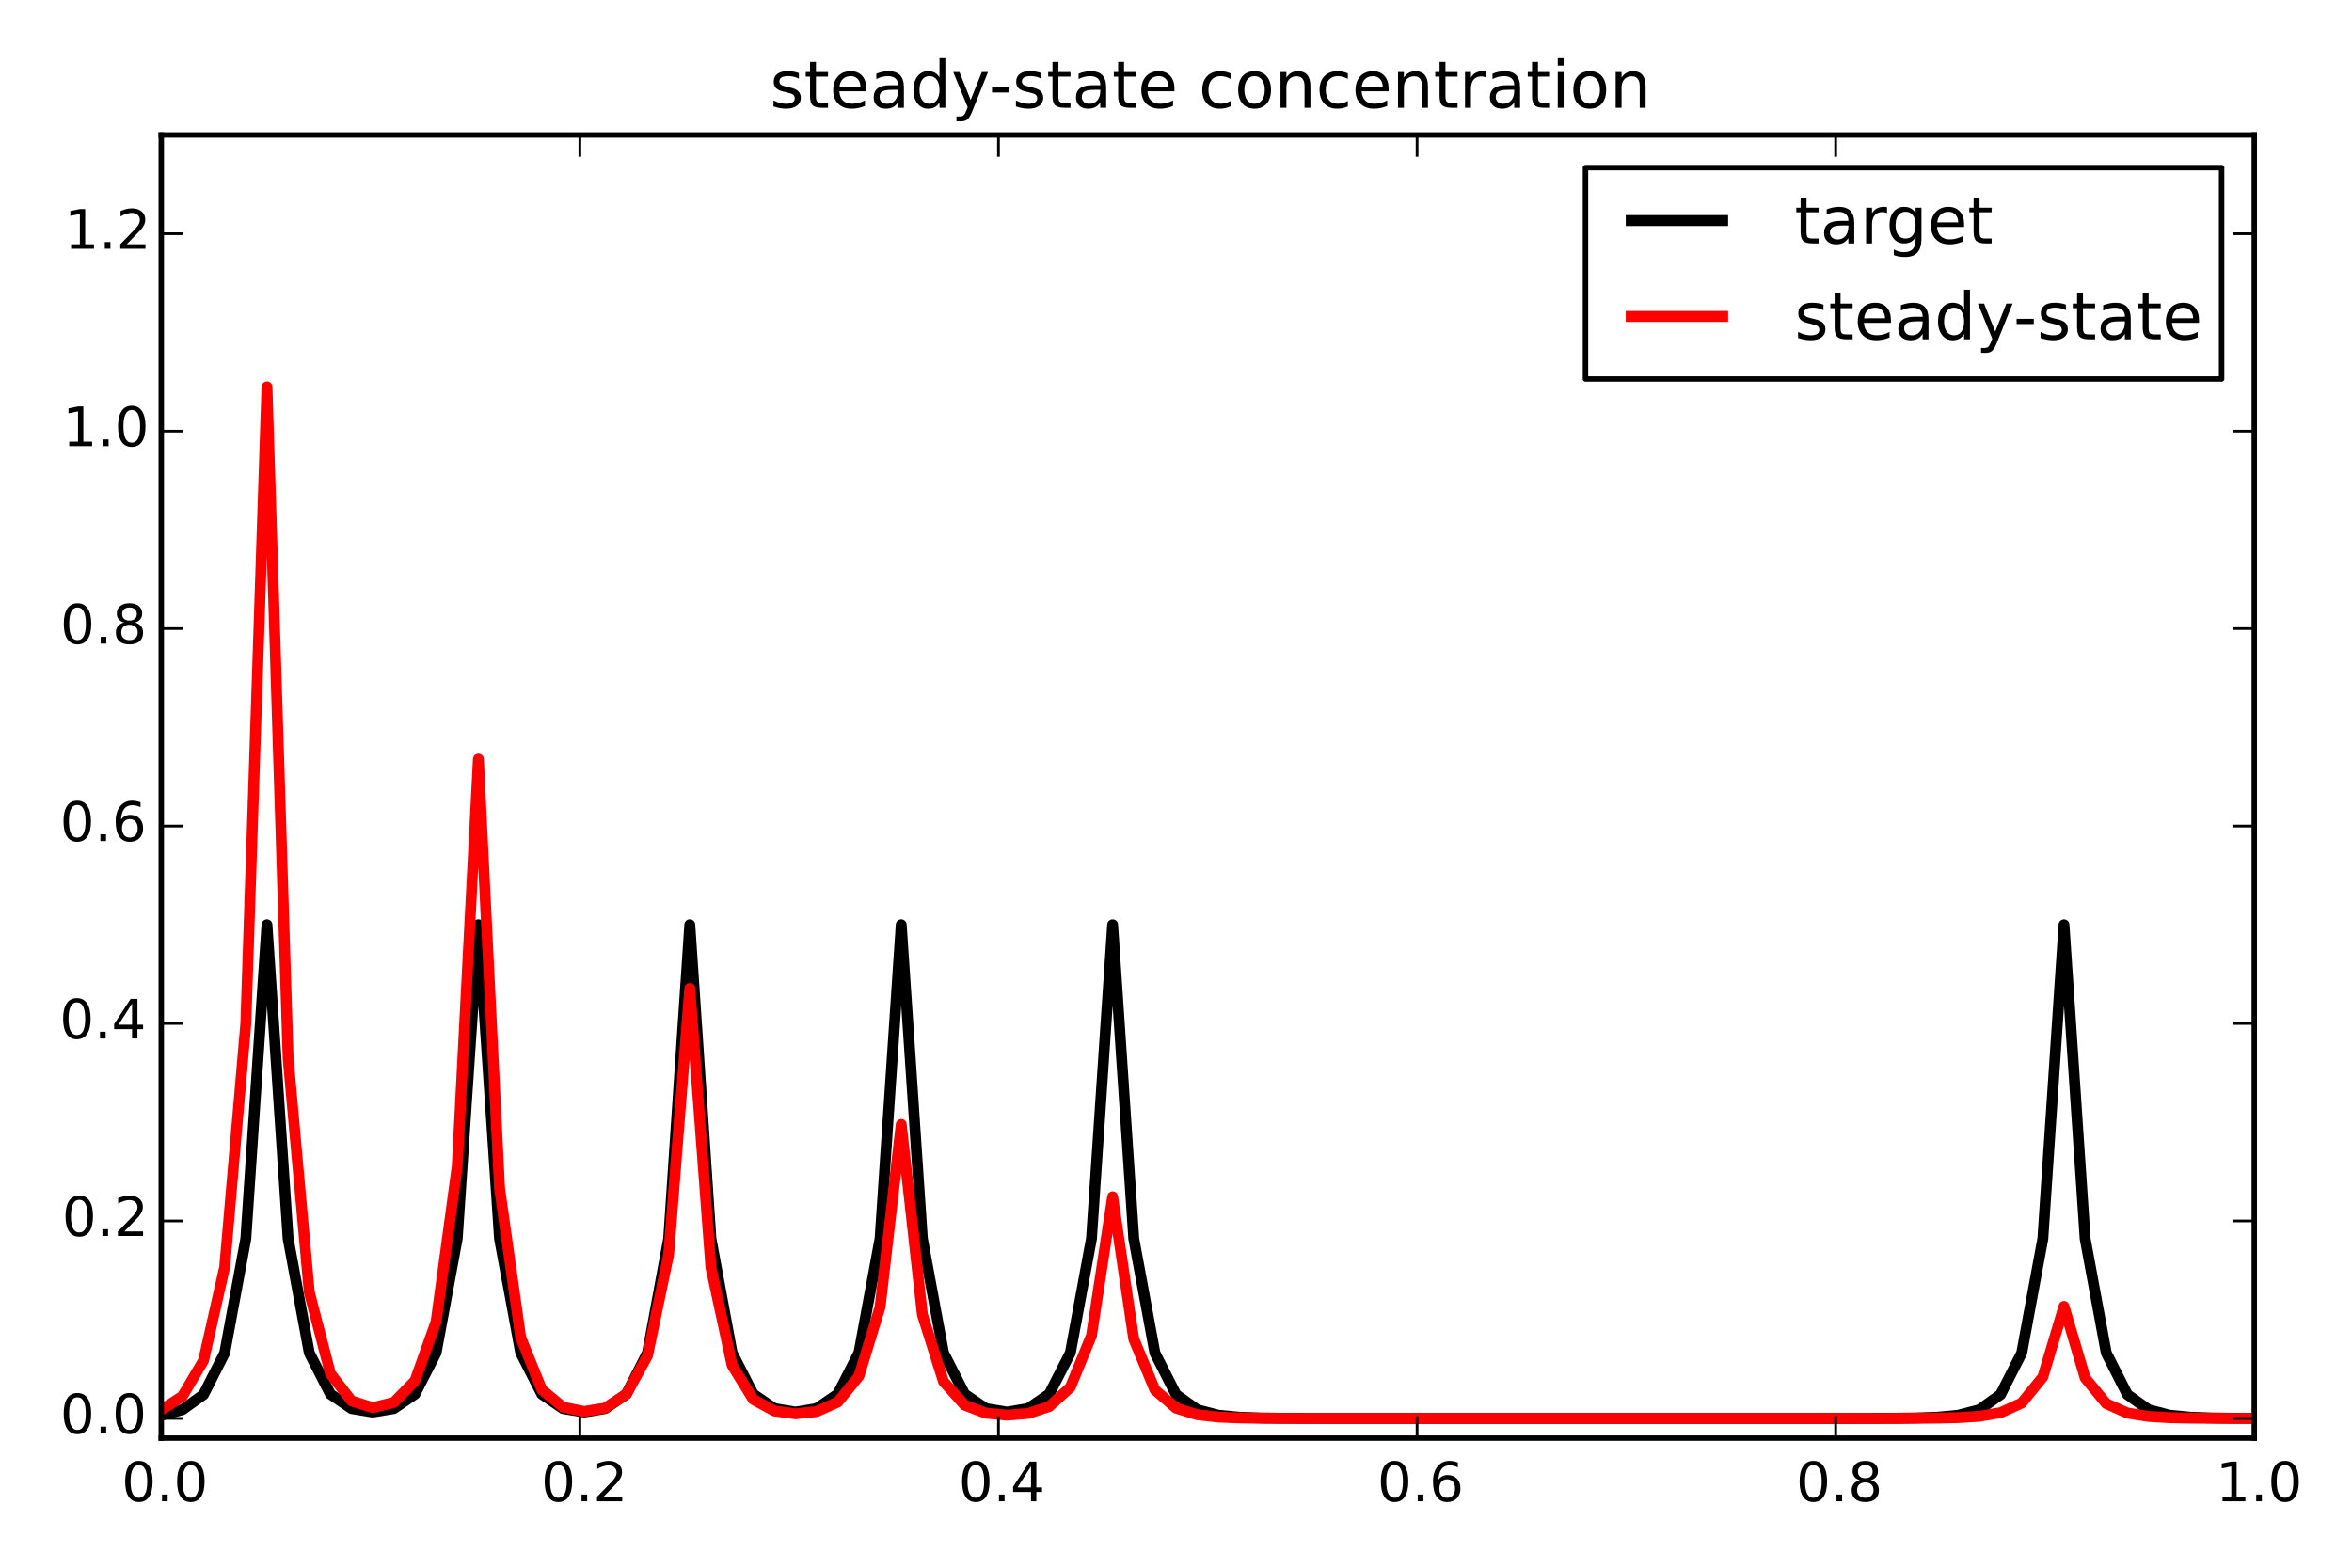<?xml version="1.0" encoding="utf-8" standalone="no"?>
<!DOCTYPE svg PUBLIC "-//W3C//DTD SVG 1.1//EN"
  "http://www.w3.org/Graphics/SVG/1.1/DTD/svg11.dtd">
<!-- Created with matplotlib (http://matplotlib.org/) -->
<svg height="288pt" version="1.1" viewBox="0 0 432 288" width="432pt" xmlns="http://www.w3.org/2000/svg" xmlns:xlink="http://www.w3.org/1999/xlink">
 <defs>
  <style type="text/css">
*{stroke-linecap:butt;stroke-linejoin:round;}
  </style>
 </defs>
 <g id="figure_1">
  <g id="patch_1">
   <path d="
M0 288
L432 288
L432 0
L0 0
z
" style="fill:#ffffff;"/>
  </g>
  <g id="axes_1">
   <g id="patch_2">
    <path d="
M29.622 264.2
L414.049 264.2
L414.049 24.8
L29.622 24.8
z
" style="fill:none;"/>
   </g>
   <g id="line2d_1">
    <path clip-path="url(#p29ad35683b)" d="
M29.622 259.992
L33.505 258.978
L37.388 256.193
L41.271 248.545
L45.154 227.547
L49.037 169.887
L52.92 227.538
L56.804 248.518
L60.687 256.116
L64.57 258.766
L68.453 259.411
L72.336 258.766
L76.219 256.115
L80.102 248.517
L83.985 227.536
L87.868 169.883
L91.751 227.536
L95.635 248.517
L99.518 256.115
L103.401 258.766
L107.284 259.411
L111.167 258.766
L115.05 256.115
L118.933 248.517
L122.816 227.536
L126.699 169.883
L130.583 227.536
L134.466 248.517
L138.349 256.115
L142.232 258.766
L146.115 259.411
L149.998 258.766
L153.881 256.115
L157.764 248.517
L161.647 227.536
L165.531 169.883
L169.414 227.536
L173.297 248.517
L177.18 256.115
L181.063 258.766
L184.946 259.411
L188.829 258.766
L192.712 256.116
L196.595 248.518
L200.478 227.538
L204.362 169.887
L208.245 227.547
L212.128 248.545
L216.011 256.193
L219.894 258.978
L223.777 259.992
L227.66 260.361
L231.543 260.496
L235.426 260.545
L239.31 260.563
L243.193 260.569
L247.076 260.571
L250.959 260.572
L254.842 260.573
L258.725 260.573
L262.608 260.573
L266.491 260.573
L270.374 260.573
L274.257 260.573
L278.141 260.573
L282.024 260.573
L285.907 260.573
L289.79 260.573
L293.673 260.573
L297.556 260.573
L301.439 260.573
L305.322 260.573
L309.205 260.573
L313.089 260.573
L316.972 260.573
L320.855 260.573
L324.738 260.573
L328.621 260.573
L332.504 260.572
L336.387 260.571
L340.27 260.569
L344.153 260.563
L348.036 260.545
L351.92 260.496
L355.803 260.361
L359.686 259.992
L363.569 258.978
L367.452 256.193
L371.335 248.546
L375.218 227.548
L379.101 169.891
L382.984 227.548
L386.867 248.546
L390.751 256.193
L394.634 258.978
L398.517 259.992
L402.4 260.361
L406.283 260.496
L410.166 260.545
L414.049 260.563" style="fill:none;stroke:#000000;stroke-linecap:square;stroke-width:2;"/>
   </g>
   <g id="line2d_2">
    <path clip-path="url(#p29ad35683b)" d="
M29.622 259.022
L33.505 256.506
L37.388 249.928
L41.271 232.766
L45.154 188.022
L49.037 71.074
L52.92 194.391
L56.804 237.373
L60.687 252.336
L64.57 257.37
L68.453 258.601
L72.336 257.641
L76.219 253.673
L80.102 242.801
L83.985 214.247
L87.868 139.455
L91.751 218.216
L95.635 245.703
L99.518 255.285
L103.401 258.513
L107.284 259.302
L111.167 258.68
L115.05 256.109
L118.933 249.047
L122.816 230.448
L126.699 181.581
L130.583 232.859
L134.466 250.81
L138.349 257.088
L142.232 259.21
L146.115 259.728
L149.998 259.309
L153.881 257.577
L157.764 252.794
L161.647 240.117
L165.531 206.578
L169.414 241.493
L173.297 253.8
L177.18 258.135
L181.063 259.611
L184.946 259.971
L188.829 259.664
L192.712 258.395
L196.595 254.855
L200.478 245.352
L204.362 219.867
L208.245 245.993
L212.128 255.333
L216.011 258.687
L219.894 259.894
L223.777 260.328
L227.66 260.485
L231.543 260.541
L235.426 260.561
L239.31 260.569
L243.193 260.571
L247.076 260.572
L250.959 260.573
L254.842 260.573
L258.725 260.573
L262.608 260.573
L266.491 260.573
L270.374 260.573
L274.257 260.573
L278.141 260.573
L282.024 260.573
L285.907 260.573
L289.79 260.573
L293.673 260.573
L297.556 260.573
L301.439 260.573
L305.322 260.573
L309.205 260.573
L313.089 260.573
L316.972 260.573
L320.855 260.573
L324.738 260.573
L328.621 260.573
L332.504 260.573
L336.387 260.572
L340.27 260.572
L344.153 260.57
L348.036 260.565
L351.92 260.553
L355.803 260.519
L359.686 260.428
L363.569 260.183
L367.452 259.524
L371.335 257.749
L375.218 252.964
L379.101 240.002
L382.984 253.124
L386.867 257.866
L390.751 259.588
L394.634 260.214
L398.517 260.442
L402.4 260.525
L406.283 260.555
L410.166 260.566
L414.049 260.57" style="fill:none;stroke:#ff0000;stroke-linecap:square;stroke-width:2;"/>
   </g>
   <g id="patch_3">
    <path d="
M29.622 24.8
L414.049 24.8" style="fill:none;stroke:#000000;stroke-linecap:square;stroke-linejoin:miter;"/>
   </g>
   <g id="patch_4">
    <path d="
M414.049 264.2
L414.049 24.8" style="fill:none;stroke:#000000;stroke-linecap:square;stroke-linejoin:miter;"/>
   </g>
   <g id="patch_5">
    <path d="
M29.622 264.2
L414.049 264.2" style="fill:none;stroke:#000000;stroke-linecap:square;stroke-linejoin:miter;"/>
   </g>
   <g id="patch_6">
    <path d="
M29.622 264.2
L29.622 24.8" style="fill:none;stroke:#000000;stroke-linecap:square;stroke-linejoin:miter;"/>
   </g>
   <g id="matplotlib.axis_1">
    <g id="xtick_1">
     <g id="line2d_3">
      <defs>
       <path d="
M0 0
L0 -4" id="m93b0483c22" style="stroke:#000000;stroke-width:0.5;"/>
      </defs>
      <g>
       <use style="stroke:#000000;stroke-width:0.5;" x="29.622" xlink:href="#m93b0483c22" y="264.2"/>
      </g>
     </g>
     <g id="line2d_4">
      <defs>
       <path d="
M0 0
L0 4" id="m741efc42ff" style="stroke:#000000;stroke-width:0.5;"/>
      </defs>
      <g>
       <use style="stroke:#000000;stroke-width:0.5;" x="29.622" xlink:href="#m741efc42ff" y="24.8"/>
      </g>
     </g>
     <g id="text_1">
      <!-- 0.0 -->
      <defs>
       <path d="
M31.781 66.406
Q24.172 66.406 20.328 58.906
Q16.5 51.422 16.5 36.375
Q16.5 21.391 20.328 13.891
Q24.172 6.391 31.781 6.391
Q39.453 6.391 43.281 13.891
Q47.125 21.391 47.125 36.375
Q47.125 51.422 43.281 58.906
Q39.453 66.406 31.781 66.406
M31.781 74.219
Q44.047 74.219 50.516 64.516
Q56.984 54.828 56.984 36.375
Q56.984 17.969 50.516 8.266
Q44.047 -1.422 31.781 -1.422
Q19.531 -1.422 13.062 8.266
Q6.594 17.969 6.594 36.375
Q6.594 54.828 13.062 64.516
Q19.531 74.219 31.781 74.219" id="BitstreamVeraSans-Roman-30"/>
       <path d="
M10.688 12.406
L21 12.406
L21 0
L10.688 0
z
" id="BitstreamVeraSans-Roman-2e"/>
      </defs>
      <g transform="translate(22.332 275.798)scale(0.1 -0.1)">
       <use xlink:href="#BitstreamVeraSans-Roman-30"/>
       <use x="63.623" xlink:href="#BitstreamVeraSans-Roman-2e"/>
       <use x="95.41" xlink:href="#BitstreamVeraSans-Roman-30"/>
      </g>
     </g>
    </g>
    <g id="xtick_2">
     <g id="line2d_5">
      <g>
       <use style="stroke:#000000;stroke-width:0.5;" x="106.507" xlink:href="#m93b0483c22" y="264.2"/>
      </g>
     </g>
     <g id="line2d_6">
      <g>
       <use style="stroke:#000000;stroke-width:0.5;" x="106.507" xlink:href="#m741efc42ff" y="24.8"/>
      </g>
     </g>
     <g id="text_2">
      <!-- 0.2 -->
      <defs>
       <path d="
M19.188 8.297
L53.609 8.297
L53.609 0
L7.328 0
L7.328 8.297
Q12.938 14.109 22.625 23.891
Q32.328 33.688 34.812 36.531
Q39.547 41.844 41.422 45.531
Q43.312 49.219 43.312 52.781
Q43.312 58.594 39.234 62.25
Q35.156 65.922 28.609 65.922
Q23.969 65.922 18.812 64.312
Q13.672 62.703 7.812 59.422
L7.812 69.391
Q13.766 71.781 18.938 73
Q24.125 74.219 28.422 74.219
Q39.75 74.219 46.484 68.547
Q53.219 62.891 53.219 53.422
Q53.219 48.922 51.531 44.891
Q49.859 40.875 45.406 35.406
Q44.188 33.984 37.641 27.219
Q31.109 20.453 19.188 8.297" id="BitstreamVeraSans-Roman-32"/>
      </defs>
      <g transform="translate(99.386 275.798)scale(0.1 -0.1)">
       <use xlink:href="#BitstreamVeraSans-Roman-30"/>
       <use x="63.623" xlink:href="#BitstreamVeraSans-Roman-2e"/>
       <use x="95.41" xlink:href="#BitstreamVeraSans-Roman-32"/>
      </g>
     </g>
    </g>
    <g id="xtick_3">
     <g id="line2d_7">
      <g>
       <use style="stroke:#000000;stroke-width:0.5;" x="183.393" xlink:href="#m93b0483c22" y="264.2"/>
      </g>
     </g>
     <g id="line2d_8">
      <g>
       <use style="stroke:#000000;stroke-width:0.5;" x="183.393" xlink:href="#m741efc42ff" y="24.8"/>
      </g>
     </g>
     <g id="text_3">
      <!-- 0.4 -->
      <defs>
       <path d="
M37.797 64.312
L12.891 25.391
L37.797 25.391
z

M35.203 72.906
L47.609 72.906
L47.609 25.391
L58.016 25.391
L58.016 17.188
L47.609 17.188
L47.609 0
L37.797 0
L37.797 17.188
L4.891 17.188
L4.891 26.703
z
" id="BitstreamVeraSans-Roman-34"/>
      </defs>
      <g transform="translate(176.051 275.798)scale(0.1 -0.1)">
       <use xlink:href="#BitstreamVeraSans-Roman-30"/>
       <use x="63.623" xlink:href="#BitstreamVeraSans-Roman-2e"/>
       <use x="95.41" xlink:href="#BitstreamVeraSans-Roman-34"/>
      </g>
     </g>
    </g>
    <g id="xtick_4">
     <g id="line2d_9">
      <g>
       <use style="stroke:#000000;stroke-width:0.5;" x="260.278" xlink:href="#m93b0483c22" y="264.2"/>
      </g>
     </g>
     <g id="line2d_10">
      <g>
       <use style="stroke:#000000;stroke-width:0.5;" x="260.278" xlink:href="#m741efc42ff" y="24.8"/>
      </g>
     </g>
     <g id="text_4">
      <!-- 0.6 -->
      <defs>
       <path d="
M33.016 40.375
Q26.375 40.375 22.484 35.828
Q18.609 31.297 18.609 23.391
Q18.609 15.531 22.484 10.953
Q26.375 6.391 33.016 6.391
Q39.656 6.391 43.531 10.953
Q47.406 15.531 47.406 23.391
Q47.406 31.297 43.531 35.828
Q39.656 40.375 33.016 40.375
M52.594 71.297
L52.594 62.312
Q48.875 64.062 45.094 64.984
Q41.312 65.922 37.594 65.922
Q27.828 65.922 22.672 59.328
Q17.531 52.734 16.797 39.406
Q19.672 43.656 24.016 45.922
Q28.375 48.188 33.594 48.188
Q44.578 48.188 50.953 41.516
Q57.328 34.859 57.328 23.391
Q57.328 12.156 50.688 5.359
Q44.047 -1.422 33.016 -1.422
Q20.359 -1.422 13.672 8.266
Q6.984 17.969 6.984 36.375
Q6.984 53.656 15.188 63.938
Q23.391 74.219 37.203 74.219
Q40.922 74.219 44.703 73.484
Q48.484 72.75 52.594 71.297" id="BitstreamVeraSans-Roman-36"/>
      </defs>
      <g transform="translate(252.971 275.798)scale(0.1 -0.1)">
       <use xlink:href="#BitstreamVeraSans-Roman-30"/>
       <use x="63.623" xlink:href="#BitstreamVeraSans-Roman-2e"/>
       <use x="95.41" xlink:href="#BitstreamVeraSans-Roman-36"/>
      </g>
     </g>
    </g>
    <g id="xtick_5">
     <g id="line2d_11">
      <g>
       <use style="stroke:#000000;stroke-width:0.5;" x="337.164" xlink:href="#m93b0483c22" y="264.2"/>
      </g>
     </g>
     <g id="line2d_12">
      <g>
       <use style="stroke:#000000;stroke-width:0.5;" x="337.164" xlink:href="#m741efc42ff" y="24.8"/>
      </g>
     </g>
     <g id="text_5">
      <!-- 0.8 -->
      <defs>
       <path d="
M31.781 34.625
Q24.75 34.625 20.719 30.859
Q16.703 27.094 16.703 20.516
Q16.703 13.922 20.719 10.156
Q24.75 6.391 31.781 6.391
Q38.812 6.391 42.859 10.172
Q46.922 13.969 46.922 20.516
Q46.922 27.094 42.891 30.859
Q38.875 34.625 31.781 34.625
M21.922 38.812
Q15.578 40.375 12.031 44.719
Q8.5 49.078 8.5 55.328
Q8.5 64.062 14.719 69.141
Q20.953 74.219 31.781 74.219
Q42.672 74.219 48.875 69.141
Q55.078 64.062 55.078 55.328
Q55.078 49.078 51.531 44.719
Q48 40.375 41.703 38.812
Q48.828 37.156 52.797 32.312
Q56.781 27.484 56.781 20.516
Q56.781 9.906 50.312 4.234
Q43.844 -1.422 31.781 -1.422
Q19.734 -1.422 13.25 4.234
Q6.781 9.906 6.781 20.516
Q6.781 27.484 10.781 32.312
Q14.797 37.156 21.922 38.812
M18.312 54.391
Q18.312 48.734 21.844 45.562
Q25.391 42.391 31.781 42.391
Q38.141 42.391 41.719 45.562
Q45.312 48.734 45.312 54.391
Q45.312 60.062 41.719 63.234
Q38.141 66.406 31.781 66.406
Q25.391 66.406 21.844 63.234
Q18.312 60.062 18.312 54.391" id="BitstreamVeraSans-Roman-38"/>
      </defs>
      <g transform="translate(329.884 275.798)scale(0.1 -0.1)">
       <use xlink:href="#BitstreamVeraSans-Roman-30"/>
       <use x="63.623" xlink:href="#BitstreamVeraSans-Roman-2e"/>
       <use x="95.41" xlink:href="#BitstreamVeraSans-Roman-38"/>
      </g>
     </g>
    </g>
    <g id="xtick_6">
     <g id="line2d_13">
      <g>
       <use style="stroke:#000000;stroke-width:0.5;" x="414.049" xlink:href="#m93b0483c22" y="264.2"/>
      </g>
     </g>
     <g id="line2d_14">
      <g>
       <use style="stroke:#000000;stroke-width:0.5;" x="414.049" xlink:href="#m741efc42ff" y="24.8"/>
      </g>
     </g>
     <g id="text_6">
      <!-- 1.0 -->
      <defs>
       <path d="
M12.406 8.297
L28.516 8.297
L28.516 63.922
L10.984 60.406
L10.984 69.391
L28.422 72.906
L38.281 72.906
L38.281 8.297
L54.391 8.297
L54.391 0
L12.406 0
z
" id="BitstreamVeraSans-Roman-31"/>
      </defs>
      <g transform="translate(406.979 275.798)scale(0.1 -0.1)">
       <use xlink:href="#BitstreamVeraSans-Roman-31"/>
       <use x="63.623" xlink:href="#BitstreamVeraSans-Roman-2e"/>
       <use x="95.41" xlink:href="#BitstreamVeraSans-Roman-30"/>
      </g>
     </g>
    </g>
   </g>
   <g id="matplotlib.axis_2">
    <g id="ytick_1">
     <g id="line2d_15">
      <defs>
       <path d="
M0 0
L4 0" id="m728421d6d4" style="stroke:#000000;stroke-width:0.5;"/>
      </defs>
      <g>
       <use style="stroke:#000000;stroke-width:0.5;" x="29.622" xlink:href="#m728421d6d4" y="260.573"/>
      </g>
     </g>
     <g id="line2d_16">
      <defs>
       <path d="
M0 0
L-4 0" id="mcb0005524f" style="stroke:#000000;stroke-width:0.5;"/>
      </defs>
      <g>
       <use style="stroke:#000000;stroke-width:0.5;" x="414.049" xlink:href="#mcb0005524f" y="260.573"/>
      </g>
     </g>
     <g id="text_7">
      <!-- 0.0 -->
      <g transform="translate(11.042 263.332)scale(0.1 -0.1)">
       <use xlink:href="#BitstreamVeraSans-Roman-30"/>
       <use x="63.623" xlink:href="#BitstreamVeraSans-Roman-2e"/>
       <use x="95.41" xlink:href="#BitstreamVeraSans-Roman-30"/>
      </g>
     </g>
    </g>
    <g id="ytick_2">
     <g id="line2d_17">
      <g>
       <use style="stroke:#000000;stroke-width:0.5;" x="29.622" xlink:href="#m728421d6d4" y="224.3"/>
      </g>
     </g>
     <g id="line2d_18">
      <g>
       <use style="stroke:#000000;stroke-width:0.5;" x="414.049" xlink:href="#mcb0005524f" y="224.3"/>
      </g>
     </g>
     <g id="text_8">
      <!-- 0.2 -->
      <g transform="translate(11.38 227.059)scale(0.1 -0.1)">
       <use xlink:href="#BitstreamVeraSans-Roman-30"/>
       <use x="63.623" xlink:href="#BitstreamVeraSans-Roman-2e"/>
       <use x="95.41" xlink:href="#BitstreamVeraSans-Roman-32"/>
      </g>
     </g>
    </g>
    <g id="ytick_3">
     <g id="line2d_19">
      <g>
       <use style="stroke:#000000;stroke-width:0.5;" x="29.622" xlink:href="#m728421d6d4" y="188.027"/>
      </g>
     </g>
     <g id="line2d_20">
      <g>
       <use style="stroke:#000000;stroke-width:0.5;" x="414.049" xlink:href="#mcb0005524f" y="188.027"/>
      </g>
     </g>
     <g id="text_9">
      <!-- 0.4 -->
      <g transform="translate(10.939 190.787)scale(0.1 -0.1)">
       <use xlink:href="#BitstreamVeraSans-Roman-30"/>
       <use x="63.623" xlink:href="#BitstreamVeraSans-Roman-2e"/>
       <use x="95.41" xlink:href="#BitstreamVeraSans-Roman-34"/>
      </g>
     </g>
    </g>
    <g id="ytick_4">
     <g id="line2d_21">
      <g>
       <use style="stroke:#000000;stroke-width:0.5;" x="29.622" xlink:href="#m728421d6d4" y="151.755"/>
      </g>
     </g>
     <g id="line2d_22">
      <g>
       <use style="stroke:#000000;stroke-width:0.5;" x="414.049" xlink:href="#mcb0005524f" y="151.755"/>
      </g>
     </g>
     <g id="text_10">
      <!-- 0.6 -->
      <g transform="translate(11.008 154.514)scale(0.1 -0.1)">
       <use xlink:href="#BitstreamVeraSans-Roman-30"/>
       <use x="63.623" xlink:href="#BitstreamVeraSans-Roman-2e"/>
       <use x="95.41" xlink:href="#BitstreamVeraSans-Roman-36"/>
      </g>
     </g>
    </g>
    <g id="ytick_5">
     <g id="line2d_23">
      <g>
       <use style="stroke:#000000;stroke-width:0.5;" x="29.622" xlink:href="#m728421d6d4" y="115.482"/>
      </g>
     </g>
     <g id="line2d_24">
      <g>
       <use style="stroke:#000000;stroke-width:0.5;" x="414.049" xlink:href="#mcb0005524f" y="115.482"/>
      </g>
     </g>
     <g id="text_11">
      <!-- 0.8 -->
      <g transform="translate(11.062 118.241)scale(0.1 -0.1)">
       <use xlink:href="#BitstreamVeraSans-Roman-30"/>
       <use x="63.623" xlink:href="#BitstreamVeraSans-Roman-2e"/>
       <use x="95.41" xlink:href="#BitstreamVeraSans-Roman-38"/>
      </g>
     </g>
    </g>
    <g id="ytick_6">
     <g id="line2d_25">
      <g>
       <use style="stroke:#000000;stroke-width:0.5;" x="29.622" xlink:href="#m728421d6d4" y="79.209"/>
      </g>
     </g>
     <g id="line2d_26">
      <g>
       <use style="stroke:#000000;stroke-width:0.5;" x="414.049" xlink:href="#mcb0005524f" y="79.209"/>
      </g>
     </g>
     <g id="text_12">
      <!-- 1.0 -->
      <g transform="translate(11.481 81.968)scale(0.1 -0.1)">
       <use xlink:href="#BitstreamVeraSans-Roman-31"/>
       <use x="63.623" xlink:href="#BitstreamVeraSans-Roman-2e"/>
       <use x="95.41" xlink:href="#BitstreamVeraSans-Roman-30"/>
      </g>
     </g>
    </g>
    <g id="ytick_7">
     <g id="line2d_27">
      <g>
       <use style="stroke:#000000;stroke-width:0.5;" x="29.622" xlink:href="#m728421d6d4" y="42.936"/>
      </g>
     </g>
     <g id="line2d_28">
      <g>
       <use style="stroke:#000000;stroke-width:0.5;" x="414.049" xlink:href="#mcb0005524f" y="42.936"/>
      </g>
     </g>
     <g id="text_13">
      <!-- 1.2 -->
      <g transform="translate(11.819 45.696)scale(0.1 -0.1)">
       <use xlink:href="#BitstreamVeraSans-Roman-31"/>
       <use x="63.623" xlink:href="#BitstreamVeraSans-Roman-2e"/>
       <use x="95.41" xlink:href="#BitstreamVeraSans-Roman-32"/>
      </g>
     </g>
    </g>
   </g>
   <g id="text_14">
    <!-- steady-state concentration -->
    <defs>
     <path id="BitstreamVeraSans-Roman-20"/>
     <path d="
M54.891 33.016
L54.891 0
L45.906 0
L45.906 32.719
Q45.906 40.484 42.875 44.328
Q39.844 48.188 33.797 48.188
Q26.516 48.188 22.312 43.547
Q18.109 38.922 18.109 30.906
L18.109 0
L9.078 0
L9.078 54.688
L18.109 54.688
L18.109 46.188
Q21.344 51.125 25.703 53.562
Q30.078 56 35.797 56
Q45.219 56 50.047 50.172
Q54.891 44.344 54.891 33.016" id="BitstreamVeraSans-Roman-6e"/>
     <path d="
M41.109 46.297
Q39.594 47.172 37.812 47.578
Q36.031 48 33.891 48
Q26.266 48 22.188 43.047
Q18.109 38.094 18.109 28.812
L18.109 0
L9.078 0
L9.078 54.688
L18.109 54.688
L18.109 46.188
Q20.953 51.172 25.484 53.578
Q30.031 56 36.531 56
Q37.453 56 38.578 55.875
Q39.703 55.766 41.062 55.516
z
" id="BitstreamVeraSans-Roman-72"/>
     <path d="
M30.609 48.391
Q23.391 48.391 19.188 42.75
Q14.984 37.109 14.984 27.297
Q14.984 17.484 19.156 11.844
Q23.344 6.203 30.609 6.203
Q37.797 6.203 41.984 11.859
Q46.188 17.531 46.188 27.297
Q46.188 37.016 41.984 42.703
Q37.797 48.391 30.609 48.391
M30.609 56
Q42.328 56 49.016 48.375
Q55.719 40.766 55.719 27.297
Q55.719 13.875 49.016 6.219
Q42.328 -1.422 30.609 -1.422
Q18.844 -1.422 12.172 6.219
Q5.516 13.875 5.516 27.297
Q5.516 40.766 12.172 48.375
Q18.844 56 30.609 56" id="BitstreamVeraSans-Roman-6f"/>
     <path d="
M9.422 54.688
L18.406 54.688
L18.406 0
L9.422 0
z

M9.422 75.984
L18.406 75.984
L18.406 64.594
L9.422 64.594
z
" id="BitstreamVeraSans-Roman-69"/>
     <path d="
M4.891 31.391
L31.203 31.391
L31.203 23.391
L4.891 23.391
z
" id="BitstreamVeraSans-Roman-2d"/>
     <path d="
M32.172 -5.078
Q28.375 -14.844 24.75 -17.812
Q21.141 -20.797 15.094 -20.797
L7.906 -20.797
L7.906 -13.281
L13.188 -13.281
Q16.891 -13.281 18.938 -11.516
Q21 -9.766 23.484 -3.219
L25.094 0.875
L2.984 54.688
L12.5 54.688
L29.594 11.922
L46.688 54.688
L56.203 54.688
z
" id="BitstreamVeraSans-Roman-79"/>
     <path d="
M56.203 29.594
L56.203 25.203
L14.891 25.203
Q15.484 15.922 20.484 11.062
Q25.484 6.203 34.422 6.203
Q39.594 6.203 44.453 7.469
Q49.312 8.734 54.109 11.281
L54.109 2.781
Q49.266 0.734 44.188 -0.344
Q39.109 -1.422 33.891 -1.422
Q20.797 -1.422 13.156 6.188
Q5.516 13.812 5.516 26.812
Q5.516 40.234 12.766 48.109
Q20.016 56 32.328 56
Q43.359 56 49.781 48.891
Q56.203 41.797 56.203 29.594
M47.219 32.234
Q47.125 39.594 43.094 43.984
Q39.062 48.391 32.422 48.391
Q24.906 48.391 20.391 44.141
Q15.875 39.891 15.188 32.172
z
" id="BitstreamVeraSans-Roman-65"/>
     <path d="
M45.406 46.391
L45.406 75.984
L54.391 75.984
L54.391 0
L45.406 0
L45.406 8.203
Q42.578 3.328 38.25 0.953
Q33.938 -1.422 27.875 -1.422
Q17.969 -1.422 11.734 6.484
Q5.516 14.406 5.516 27.297
Q5.516 40.188 11.734 48.094
Q17.969 56 27.875 56
Q33.938 56 38.25 53.625
Q42.578 51.266 45.406 46.391
M14.797 27.297
Q14.797 17.391 18.875 11.75
Q22.953 6.109 30.078 6.109
Q37.203 6.109 41.297 11.75
Q45.406 17.391 45.406 27.297
Q45.406 37.203 41.297 42.844
Q37.203 48.484 30.078 48.484
Q22.953 48.484 18.875 42.844
Q14.797 37.203 14.797 27.297" id="BitstreamVeraSans-Roman-64"/>
     <path d="
M18.312 70.219
L18.312 54.688
L36.812 54.688
L36.812 47.703
L18.312 47.703
L18.312 18.016
Q18.312 11.328 20.141 9.422
Q21.969 7.516 27.594 7.516
L36.812 7.516
L36.812 0
L27.594 0
Q17.188 0 13.234 3.875
Q9.281 7.766 9.281 18.016
L9.281 47.703
L2.688 47.703
L2.688 54.688
L9.281 54.688
L9.281 70.219
z
" id="BitstreamVeraSans-Roman-74"/>
     <path d="
M34.281 27.484
Q23.391 27.484 19.188 25
Q14.984 22.516 14.984 16.5
Q14.984 11.719 18.141 8.906
Q21.297 6.109 26.703 6.109
Q34.188 6.109 38.703 11.406
Q43.219 16.703 43.219 25.484
L43.219 27.484
z

M52.203 31.203
L52.203 0
L43.219 0
L43.219 8.297
Q40.141 3.328 35.547 0.953
Q30.953 -1.422 24.312 -1.422
Q15.922 -1.422 10.953 3.297
Q6 8.016 6 15.922
Q6 25.141 12.172 29.828
Q18.359 34.516 30.609 34.516
L43.219 34.516
L43.219 35.406
Q43.219 41.609 39.141 45
Q35.062 48.391 27.688 48.391
Q23 48.391 18.547 47.266
Q14.109 46.141 10.016 43.891
L10.016 52.203
Q14.938 54.109 19.578 55.047
Q24.219 56 28.609 56
Q40.484 56 46.344 49.844
Q52.203 43.703 52.203 31.203" id="BitstreamVeraSans-Roman-61"/>
     <path d="
M44.281 53.078
L44.281 44.578
Q40.484 46.531 36.375 47.5
Q32.281 48.484 27.875 48.484
Q21.188 48.484 17.844 46.438
Q14.5 44.391 14.5 40.281
Q14.5 37.156 16.891 35.375
Q19.281 33.594 26.516 31.984
L29.594 31.297
Q39.156 29.25 43.188 25.516
Q47.219 21.781 47.219 15.094
Q47.219 7.469 41.188 3.016
Q35.156 -1.422 24.609 -1.422
Q20.219 -1.422 15.453 -0.562
Q10.688 0.297 5.422 2
L5.422 11.281
Q10.406 8.688 15.234 7.391
Q20.062 6.109 24.812 6.109
Q31.156 6.109 34.562 8.281
Q37.984 10.453 37.984 14.406
Q37.984 18.062 35.516 20.016
Q33.062 21.969 24.703 23.781
L21.578 24.516
Q13.234 26.266 9.516 29.906
Q5.812 33.547 5.812 39.891
Q5.812 47.609 11.281 51.797
Q16.75 56 26.812 56
Q31.781 56 36.172 55.266
Q40.578 54.547 44.281 53.078" id="BitstreamVeraSans-Roman-73"/>
     <path d="
M48.781 52.594
L48.781 44.188
Q44.969 46.297 41.141 47.344
Q37.312 48.391 33.406 48.391
Q24.656 48.391 19.812 42.844
Q14.984 37.312 14.984 27.297
Q14.984 17.281 19.812 11.734
Q24.656 6.203 33.406 6.203
Q37.312 6.203 41.141 7.25
Q44.969 8.297 48.781 10.406
L48.781 2.094
Q45.016 0.344 40.984 -0.531
Q36.969 -1.422 32.422 -1.422
Q20.062 -1.422 12.781 6.344
Q5.516 14.109 5.516 27.297
Q5.516 40.672 12.859 48.328
Q20.219 56 33.016 56
Q37.156 56 41.109 55.141
Q45.062 54.297 48.781 52.594" id="BitstreamVeraSans-Roman-63"/>
    </defs>
    <g transform="translate(141.418 19.8)scale(0.12 -0.12)">
     <use xlink:href="#BitstreamVeraSans-Roman-73"/>
     <use x="52.1" xlink:href="#BitstreamVeraSans-Roman-74"/>
     <use x="91.309" xlink:href="#BitstreamVeraSans-Roman-65"/>
     <use x="152.832" xlink:href="#BitstreamVeraSans-Roman-61"/>
     <use x="214.111" xlink:href="#BitstreamVeraSans-Roman-64"/>
     <use x="277.588" xlink:href="#BitstreamVeraSans-Roman-79"/>
     <use x="335.018" xlink:href="#BitstreamVeraSans-Roman-2d"/>
     <use x="371.102" xlink:href="#BitstreamVeraSans-Roman-73"/>
     <use x="423.201" xlink:href="#BitstreamVeraSans-Roman-74"/>
     <use x="462.41" xlink:href="#BitstreamVeraSans-Roman-61"/>
     <use x="523.689" xlink:href="#BitstreamVeraSans-Roman-74"/>
     <use x="562.898" xlink:href="#BitstreamVeraSans-Roman-65"/>
     <use x="624.422" xlink:href="#BitstreamVeraSans-Roman-20"/>
     <use x="656.209" xlink:href="#BitstreamVeraSans-Roman-63"/>
     <use x="711.189" xlink:href="#BitstreamVeraSans-Roman-6f"/>
     <use x="772.371" xlink:href="#BitstreamVeraSans-Roman-6e"/>
     <use x="835.75" xlink:href="#BitstreamVeraSans-Roman-63"/>
     <use x="890.73" xlink:href="#BitstreamVeraSans-Roman-65"/>
     <use x="952.254" xlink:href="#BitstreamVeraSans-Roman-6e"/>
     <use x="1015.633" xlink:href="#BitstreamVeraSans-Roman-74"/>
     <use x="1054.842" xlink:href="#BitstreamVeraSans-Roman-72"/>
     <use x="1095.955" xlink:href="#BitstreamVeraSans-Roman-61"/>
     <use x="1157.234" xlink:href="#BitstreamVeraSans-Roman-74"/>
     <use x="1196.443" xlink:href="#BitstreamVeraSans-Roman-69"/>
     <use x="1224.227" xlink:href="#BitstreamVeraSans-Roman-6f"/>
     <use x="1285.408" xlink:href="#BitstreamVeraSans-Roman-6e"/>
    </g>
   </g>
   <g id="legend_1">
    <g id="patch_7">
     <path d="
M291.209 69.627
L408.049 69.627
L408.049 30.8
L291.209 30.8
z
" style="fill:#ffffff;stroke:#000000;stroke-linejoin:miter;"/>
    </g>
    <g id="line2d_29">
     <path d="
M299.609 40.518
L316.409 40.518" style="fill:none;stroke:#000000;stroke-linecap:square;stroke-width:2;"/>
    </g>
    <g id="line2d_30"/>
    <g id="text_15">
     <!-- target -->
     <defs>
      <path d="
M45.406 27.984
Q45.406 37.75 41.375 43.109
Q37.359 48.484 30.078 48.484
Q22.859 48.484 18.828 43.109
Q14.797 37.75 14.797 27.984
Q14.797 18.266 18.828 12.891
Q22.859 7.516 30.078 7.516
Q37.359 7.516 41.375 12.891
Q45.406 18.266 45.406 27.984
M54.391 6.781
Q54.391 -7.172 48.188 -13.984
Q42 -20.797 29.203 -20.797
Q24.469 -20.797 20.266 -20.094
Q16.062 -19.391 12.109 -17.922
L12.109 -9.188
Q16.062 -11.328 19.922 -12.344
Q23.781 -13.375 27.781 -13.375
Q36.625 -13.375 41.016 -8.766
Q45.406 -4.156 45.406 5.172
L45.406 9.625
Q42.625 4.781 38.281 2.391
Q33.938 0 27.875 0
Q17.828 0 11.672 7.656
Q5.516 15.328 5.516 27.984
Q5.516 40.672 11.672 48.328
Q17.828 56 27.875 56
Q33.938 56 38.281 53.609
Q42.625 51.219 45.406 46.391
L45.406 54.688
L54.391 54.688
z
" id="BitstreamVeraSans-Roman-67"/>
     </defs>
     <g transform="translate(329.609 44.718)scale(0.12 -0.12)">
      <use xlink:href="#BitstreamVeraSans-Roman-74"/>
      <use x="39.209" xlink:href="#BitstreamVeraSans-Roman-61"/>
      <use x="100.488" xlink:href="#BitstreamVeraSans-Roman-72"/>
      <use x="139.852" xlink:href="#BitstreamVeraSans-Roman-67"/>
      <use x="203.328" xlink:href="#BitstreamVeraSans-Roman-65"/>
      <use x="264.852" xlink:href="#BitstreamVeraSans-Roman-74"/>
     </g>
    </g>
    <g id="line2d_31">
     <path d="
M299.609 58.132
L316.409 58.132" style="fill:none;stroke:#ff0000;stroke-linecap:square;stroke-width:2;"/>
    </g>
    <g id="line2d_32"/>
    <g id="text_16">
     <!-- steady-state -->
     <g transform="translate(329.609 62.332)scale(0.12 -0.12)">
      <use xlink:href="#BitstreamVeraSans-Roman-73"/>
      <use x="52.1" xlink:href="#BitstreamVeraSans-Roman-74"/>
      <use x="91.309" xlink:href="#BitstreamVeraSans-Roman-65"/>
      <use x="152.832" xlink:href="#BitstreamVeraSans-Roman-61"/>
      <use x="214.111" xlink:href="#BitstreamVeraSans-Roman-64"/>
      <use x="277.588" xlink:href="#BitstreamVeraSans-Roman-79"/>
      <use x="335.018" xlink:href="#BitstreamVeraSans-Roman-2d"/>
      <use x="371.102" xlink:href="#BitstreamVeraSans-Roman-73"/>
      <use x="423.201" xlink:href="#BitstreamVeraSans-Roman-74"/>
      <use x="462.41" xlink:href="#BitstreamVeraSans-Roman-61"/>
      <use x="523.689" xlink:href="#BitstreamVeraSans-Roman-74"/>
      <use x="562.898" xlink:href="#BitstreamVeraSans-Roman-65"/>
     </g>
    </g>
   </g>
  </g>
 </g>
 <defs>
  <clipPath id="p29ad35683b">
   <rect height="239.4" width="384.427" x="29.622" y="24.8"/>
  </clipPath>
 </defs>
</svg>
